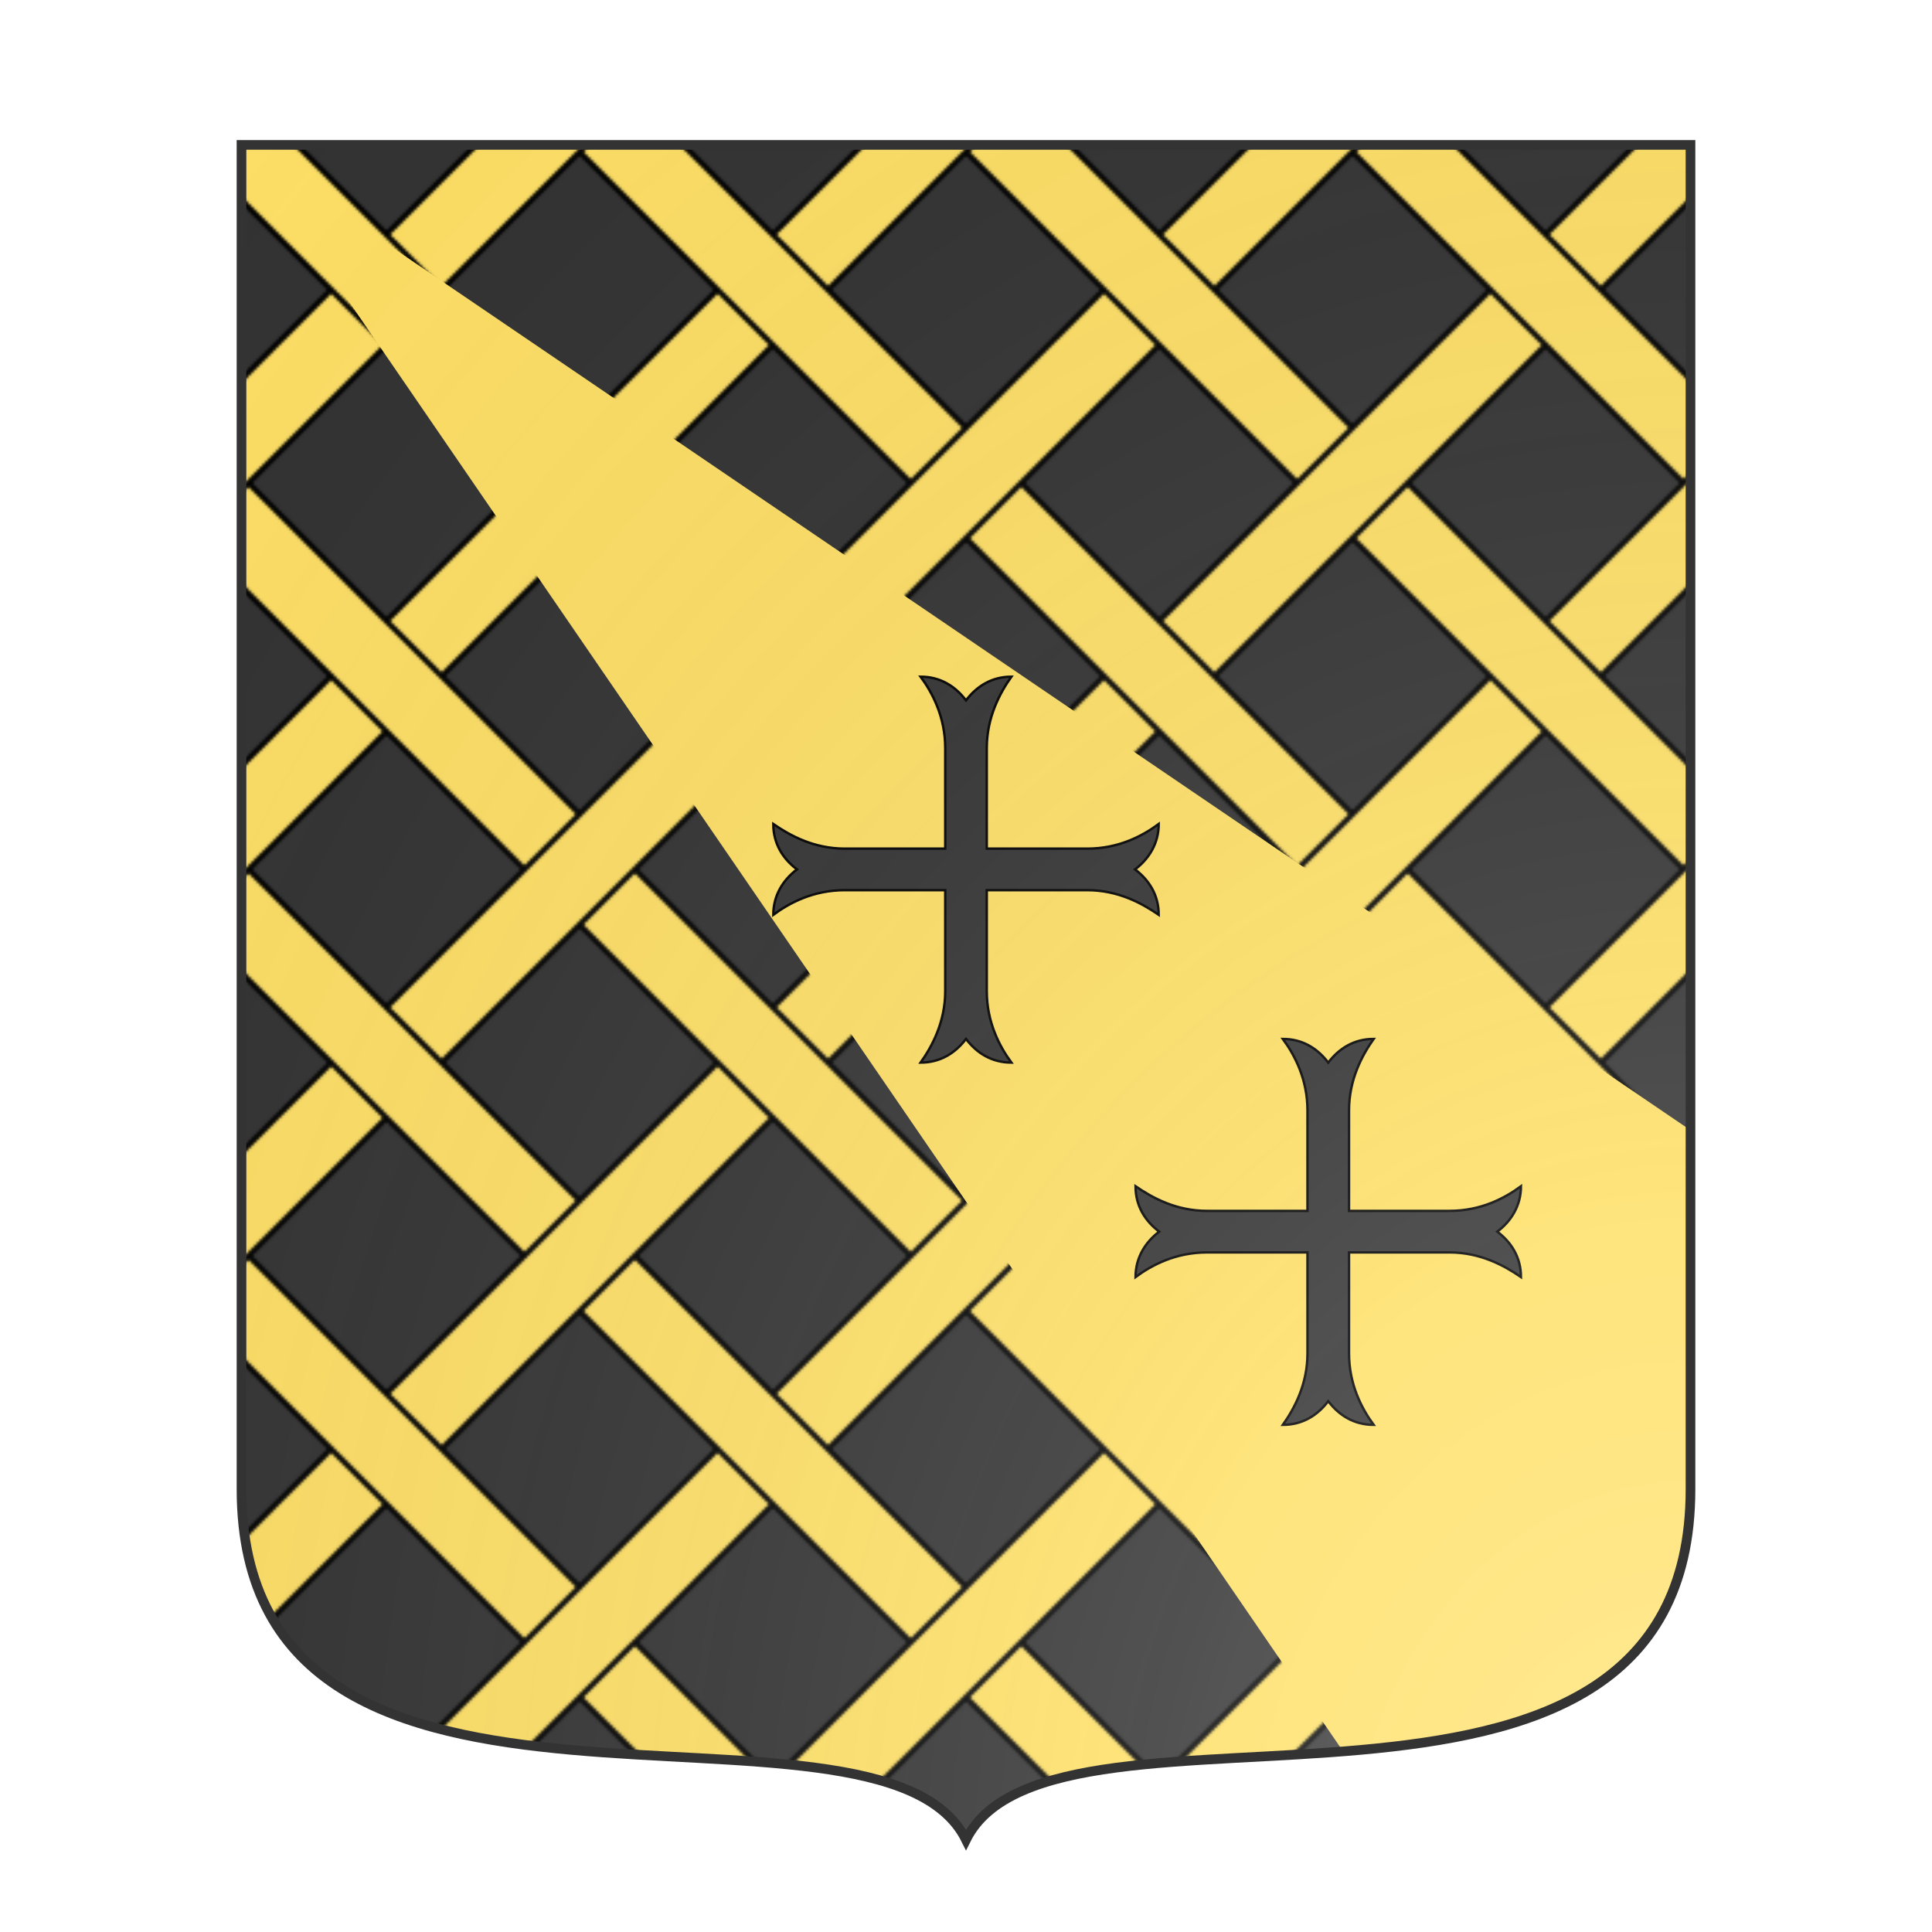 <svg id="coa682970119" width="500" height="500" viewBox="0 10 200 200" xmlns="http://www.w3.org/2000/svg" xmlns:x="http://www.w3.org/1999/xlink"><defs><clipPath id="french_coa682970119"><path d="m 25,25 h 150 v 139.15 c 0,41.745 -66,18.15 -75,36.3 -9,-18.15 -75,5.445 -75,-36.3 v 0 z"/></clipPath><g id="crossMoline_coa682970119" stroke-width=".5"><path d="M104.3 74.9c0-6.4 2.7-11.4 5.1-14.8-4.1 0-7.2 2-9.4 4.9-2.2-2.9-5.3-4.9-9.4-4.9 2.5 3.4 5.1 8.4 5.1 14.8v20.8H74.9c-6.4 0-11.3-2.7-14.8-5.1 0 4.1 2 7.2 4.9 9.4-2.9 2.2-4.9 5.4-4.9 9.4 3.4-2.5 8.3-5.1 14.8-5.1h20.8v20.9c0 6.4-2.7 11.4-5.1 14.8 4.1 0 7.2-2 9.4-4.9 2.2 2.9 5.3 4.9 9.4 4.9-2.5-3.4-5.1-8.4-5.1-14.8v-20.9h20.8c6.4 0 11.3 2.7 14.8 5.1 0-4.1-2-7.2-4.9-9.4 2.9-2.2 4.9-5.4 4.9-9.4-3.4 2.5-8.3 5.1-14.8 5.1h-20.8z"/></g><pattern id="fretty-sable-or" width="0.2" height="0.2" viewBox="0 0 140 140" stroke="#000" stroke-width="2"><rect width="140" height="140" fill="#333333" stroke="none"/><path d="m-15 5 150 150 20-20-150-150z" fill="#ffe066"/><path d="m10 150 140-140-20-20-140 140z" fill="#ffe066" stroke="none"/><path d="m0 120 20 20 120-120-20-20z" fill="none"/></pattern><radialGradient id="backlight" cx="100%" cy="100%" r="150%"><stop stop-color="#fff" stop-opacity=".3" offset="0"/><stop stop-color="#fff" stop-opacity=".15" offset=".25"/><stop stop-color="#000" stop-opacity="0" offset="1"/></radialGradient></defs><g clip-path="url(#french_coa682970119)"><rect x="0" y="0" width="200" height="200" fill="url(#fretty-sable-or)"/><g fill="#ffe066" stroke="none"><polygon points="200,200 200,144 25,25 145,200"/></g><g fill="#333333" stroke="#000"><use x:href="#crossMoline_coa682970119" transform="translate(50 50) scale(0.5)"/><use x:href="#crossMoline_coa682970119" transform="translate(87.5 87.5) scale(0.5)"/></g></g><path d="m 25,25 h 150 v 139.15 c 0,41.745 -66,18.15 -75,36.3 -9,-18.15 -75,5.445 -75,-36.3 v 0 z" fill="url(#backlight)" stroke="#333"/></svg>